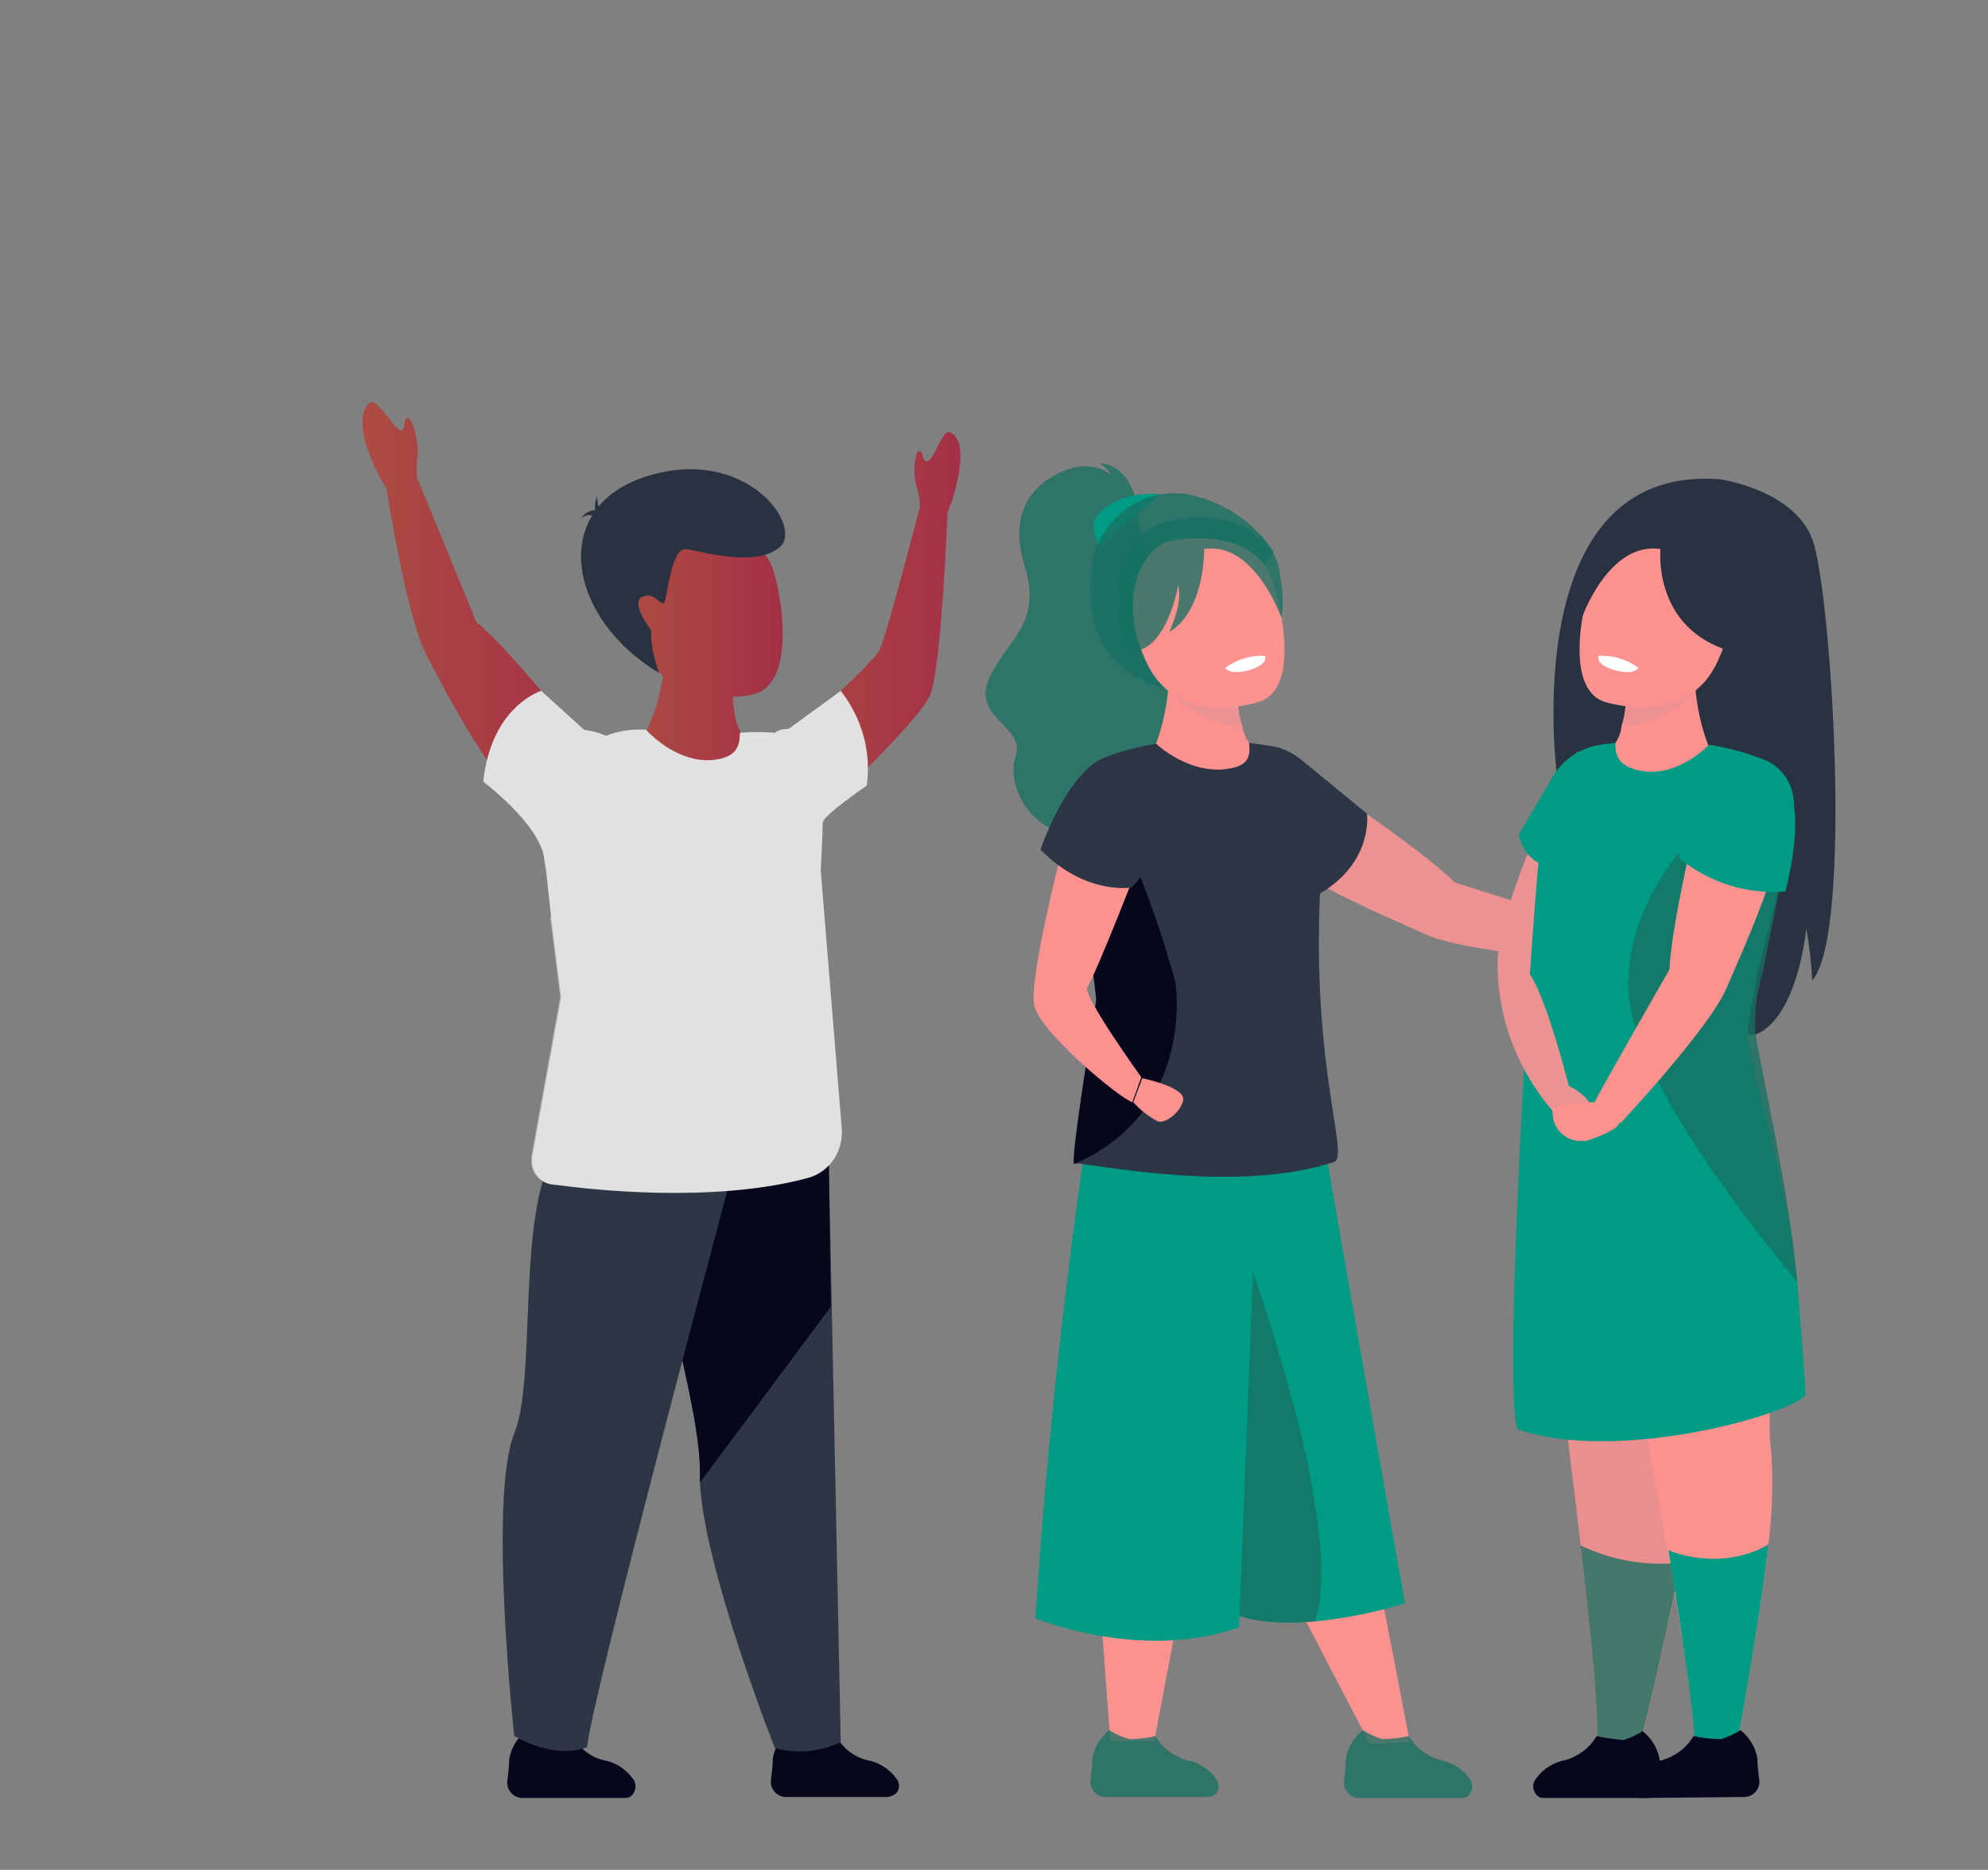 <?xml version="1.0" encoding="utf-8"?>
<!-- Generator: Adobe Illustrator 25.4.1, SVG Export Plug-In . SVG Version: 6.00 Build 0)  -->
<svg version="1.1" id="Layer_1" xmlns="http://www.w3.org/2000/svg" xmlns:xlink="http://www.w3.org/1999/xlink" x="0px" y="0px"
	 viewBox="0 0 199.1 187.3" style="enable-background:new 0 0 199.1 187.3;" xml:space="preserve">
<rect x="0" y="0" width="199.1" height="187.3" fill="#808080" stroke="none"/>
<style type="text/css">
	.st0{fill:#06061C;}
	.st1{fill:#2D3645;}
	.st2{fill:#B3B3B3;}
	.st3{fill:#7E3332;}
	.st4{fill:#FFFFFF;}
	.st5{fill:#293241;}
	.st6{fill:#EC9292;}
	.st7{fill:#FC9290;}
	.st8{opacity:0.77;fill:#177162;enable-background:new    ;}
	.st9{fill:#009B84;}
	.st10{fill:#EB8E8E;}
	.st11{fill:url(#SVGID_1_);}
	.st12{fill:url(#SVGID_00000085940139413836788500000005792325334131019921_);}
	.st13{fill:url(#SVGID_00000048497307366435931090000014768036329474843292_);}
	.st14{fill:#E1E1E1;}
</style>
<path class="st0" d="M83.9,174.1c0.6,1.1,1.7,1.9,2.9,2.2c1.2,0.2,2.3,0.9,3,1.9c0.4,0.5,0.3,1.3-0.3,1.6c-0.2,0.1-0.4,0.2-0.6,0.2
	H78.7c-0.8,0-1.5-0.7-1.5-1.5c0,0,0-0.1,0-0.1c0.1-0.8,0.2-1.6,0.2-2.3c0.2-1,0.7-2,1.6-2.7L83.9,174.1z"/>
<path class="st1" d="M84.2,174.5c-2.1,1-4.4,1.2-6.6,0.6c0,0-7.1-18-7.5-26.6c0-0.3,0-0.7,0-1c0.1-8-7.2-28.8-5.2-33.1
	c2-4.3,18.1,1.9,18.1,1.9l0.3,14.5L84.2,174.5z"/>
<path class="st0" d="M83.2,130.9l-13.1,17.6c0-0.3,0-0.7,0-1c0.1-8-7.2-28.8-5.2-33.1c2-4.3,18.1,1.9,18.1,1.9L83.2,130.9z"/>
<path class="st0" d="M57.5,174.1c0.6,1.1,1.7,1.9,2.9,2.2c1.2,0.2,2.3,0.9,3,1.9c0.4,0.5,0.3,1.3-0.2,1.7c-0.2,0.2-0.5,0.2-0.8,0.2
	H52.3c-0.8,0-1.5-0.7-1.5-1.5c0,0,0-0.1,0-0.1c0.1-0.8,0.2-1.6,0.2-2.3c0.2-1.1,0.7-2,1.6-2.7L57.5,174.1z"/>
<path class="st1" d="M73.5,116.8c0,0-14.2,53-14.7,58.2c0,0-2.8,1.4-7.3-1.1c0,0-2.6-23.8,0-30.3s-0.5-26.1,6.1-30.6
	S73.5,116.8,73.5,116.8z"/>
<path class="st2" d="M59.6,106.6c-0.2,5.6-0.7,10.3-3.9,12.1l-0.7-0.1c-1.1-0.3-1.8-1.2-1.8-2.3c0-0.1,0-0.3,0-0.4l2.9-16l-1-8
	l0.1-0.2C55.1,91.7,59.9,99.5,59.6,106.6z"/>
<path class="st3" d="M73.5,71.7c-4-0.1-7.1-4.1-7.1-4.1l7,0.3C73.2,69.1,73.2,70.4,73.5,71.7z"/>
<path class="st4" d="M72.2,65.8c0,0,0.3,0.8,2.5,0.4c0,0,1.8-0.4,1.6-1.3C74.9,64.7,73.4,65,72.2,65.8z"/>
<path class="st5" d="M59.8,52c-0.3-0.7-0.3-1.6,0-2.3c0,0.7,0.2,1.3,0.5,1.9C60.9,52.2,59.8,52,59.8,52z"/>
<path class="st5" d="M60,51.1c-0.7-0.1-1.4,0.2-1.8,0.8c0.5-0.4,1.2-0.4,1.7,0L60,51.1z"/>
<path class="st6" d="M131.1,77.6c0,0,11,7.2,14.6,10.8c0,0,13.6,4.3,14.5,4.6s-0.5,3.3-0.5,3.3s-13-0.9-16.9-2.7
	s-17.2-7.1-18.1-11.6S131.1,77.6,131.1,77.6z"/>
<polygon class="st7" points="118.1,161.2 115.6,174.4 111.2,174.4 110,158.3 "/>
<polygon class="st7" points="138.4,160 141.2,174.5 137.2,174.7 129.8,160.5 "/>
<path class="st8" d="M115.7,173.9c0.7,1.2,1.8,2,3.1,2.4c1.2,0.2,2.3,0.9,3,1.9c0.4,0.5,0.3,1.3-0.2,1.6c-0.2,0.1-0.4,0.2-0.7,0.2
	h-10.2c-0.8,0-1.5-0.7-1.5-1.5c0,0,0-0.1,0-0.1c0.1-0.8,0.2-1.6,0.2-2.3c0.2-1.1,0.8-2.1,1.7-2.8c0.6,0.4,1.3,0.7,2,0.9
	C114,174.2,114.9,174.1,115.7,173.9z"/>
<path class="st8" d="M141.1,173.9c0.7,1.2,1.8,2,3.1,2.4c1.2,0.2,2.3,0.9,3,1.9c0.4,0.5,0.3,1.3-0.2,1.7c-0.2,0.2-0.5,0.2-0.8,0.2
	l-10.1,0c-0.8,0-1.5-0.7-1.5-1.5c0-0.1,0-0.1,0-0.2c0.1-0.8,0.2-1.6,0.2-2.3c0.2-1.1,0.8-2.1,1.7-2.8c0.6,0.4,1.3,0.7,1.9,0.9
	C139.3,174.2,140.2,174.1,141.1,173.9z"/>
<path class="st9" d="M140.7,160.6c-2.9,0.9-5.9,1.5-8.9,1.8c-4.4,0.4-9.2,0-11.3-3.1c-0.7-1.4-1.1-2.9-1.1-4.4
	c-0.8-12.2,5.6-41.3,5.6-41.3h7.5C132.5,114.2,140.7,160.6,140.7,160.6z"/>
<path class="st8" d="M131.7,162.4c-4.4,0.4-9.2,0-11.3-3.1c-0.7-1.4-1.1-2.9-1.1-4.4c0,0,0,0,0-0.1c1.2-4.5,4.5-32.1,4.5-32.1
	S135.1,152.3,131.7,162.4z"/>
<path class="st9" d="M108.6,115.3c0,0-3.4,22.6-4.9,46.8c0,0,10.6,4.4,20.4,0.9l1.8-46.1L108.6,115.3z"/>
<path class="st8" d="M113.6,49.6c0,0-0.7-3-3.5-3.2c0,0,0.9,0.5,1.1,1.1c-1.2-0.9-2.8-1-4.2-0.5c-2.6,0.9-6.3,3.5-4.4,9.6
	s-2,7.6-3.6,11.5s3.8,4.7,2.7,7.7s2.2,10.3,10.6,7.1s10.3-15.2,6.7-18.2S113.6,49.6,113.6,49.6z"/>
<path class="st9" d="M116.2,49.5c0,0-3.8-0.5-6.1,1.9c-1.3,1.3,0,3.2,0,3.2L116.2,49.5z"/>
<path class="st8" d="M127.6,55.3c-2-3-5.1-5.1-8.7-5.8c-4.5-0.7-8.7,2.4-9.5,6.9c0,0,0,0.1,0,0.1c-0.7,4.6,0,10.5,7.5,12.6
	L127.6,55.3z"/>
<path class="st7" d="M126.2,75.6l-8.4,5l-2.1-5.9c0.7-1.8,1.1-3.7,1.3-5.6c0.1-1.7,0.1-3.3-0.1-5l7.3,3.2c-0.1,0.5-0.1,1.1-0.2,1.6
	c-0.1,1.3,0,2.6,0.4,3.8C124.6,73.9,125.3,74.9,126.2,75.6z"/>
<path class="st6" d="M124.3,72.7c-4,0.2-7.4-3.6-7.4-3.6l7-0.2C123.8,70.2,124,71.5,124.3,72.7z"/>
<path class="st7" d="M126.1,70.3c0,0-7.9,2.7-11.1-3.6c-3.4-6.7-0.5-12,2.2-12.5c5.4-1,8.7,0.8,9.8,3
	C128.1,59.4,130.5,68.9,126.1,70.3z"/>
<path class="st4" d="M122.7,66.9c0,0,0.4,0.8,2.5,0.2c0,0,1.8-0.5,1.5-1.4C125.2,65.6,123.8,66.1,122.7,66.9z"/>
<path class="st1" d="M136.9,81.5l-6.7-5.5l0,0c-0.9-0.7-2-1.2-3.1-1.3c-0.5-0.1-1.5-0.2-2-0.3c0.1,1.2,0.1,2.3-2.1,2.6
	c-2.9,0.5-5.8-1.2-7.2-2.5c-1.8,0.3-3.5,0.7-5.2,1.4c-1,0.4-1.9,1.1-2.4,2.1c-0.5,0.9-0.7,1.9-0.6,2.8l2.2,19.3
	c0,0-2.7,16.4-2.2,16.4c3.1,0.3,16.5,3,26-0.1c1.6-0.5-2.2-9.2-1.4-26.9C137.6,86.3,136.9,81.5,136.9,81.5z"/>
<path class="st8" d="M120.6,55c0,0,0.1,6.2-3.5,8.3c0,0,1.4-2.9,0.9-4.7c0,0-0.9,5.5-3.8,6.5s-4.3-10.3,1.6-12.5s11.6,0.4,12.3,4.4
	s0.2,4.8,0.2,4.8S125.6,54.2,120.6,55z"/>
<path class="st0" d="M107.6,116.6c-0.5,0,2.2-16.4,2.2-16.4l-2.2-19.3c-0.1-1,0.1-2,0.6-2.8c0.2,0,0.3,0.1,0.5,0.2c4.7,4,9,20,9,20
	S119.9,111.2,107.6,116.6z"/>
<path class="st7" d="M106.9,83c0,0-4,15.1-3.3,17.8s8.5,9.2,9.8,9.6l0.9-2.5c0,0-5.9-8.2-5.4-9c1.1-1.9,5.4-13,5.4-13L106.9,83z"/>
<path class="st1" d="M113.3,88.9c0,0-4.6,0.8-9.1-3.8c0,0,3.8-11.1,8.5-8.9S116.3,86.2,113.3,88.9z"/>
<path class="st7" d="M114.4,108c0,0,3.9,0.8,4.1,2c0.1,1-1.7,2.7-2.6,2.3c-0.9-0.5-1.7-1.1-2.4-1.9L114.4,108z"/>
<path class="st5" d="M172.2,48c0,0,7.4,1,9.3,6s4.1,39.6,0,44.2c-0.1-1.8-0.3-3.5-0.6-5.2c0,0-0.8,8.8-5,10.6s-20-26.3-20-26.3
	S151.9,46.5,172.2,48z"/>
<path class="st10" d="M158.3,154.7c1.1,9.5,1.9,17.8,1.6,20.1l4.4-0.5h0.1v-0.1l0,0c0.3-1.1,2.2-8.9,3.6-16.1
	c0.9-4.8,1.5-9.3,1.3-11.6c-0.7-6.1,5.5-31.3-0.2-33.5s-15.4,5.8-15.4,5.8S156.4,138.5,158.3,154.7z"/>
<path class="st7" d="M167,155.3c1.6,9.3,2.9,17.4,2.7,19.6l4.4-1c0,0,2-10.6,3-19.2l0,0c0.4-3.1,0.5-6.2,0.3-9.3
	c-1.1-6.1,3.6-31.6-2.3-33.4s-15,6.7-15,6.7S164.1,138.9,167,155.3z"/>
<path class="st6" d="M158,75.3c0,0-6.7,11.3-8,20.5c0,0,3.2,4.4,4.6,1.3S165.3,77.5,158,75.3z"/>
<path class="st5" d="M159.3,55.3c2-3,5.1-5.1,8.6-5.8c4.5-0.7,8.7,2.4,9.5,6.9c0,0,0,0.1,0,0.1c0.7,4.6,0,10.5-7.5,12.6L159.3,55.3z
	"/>
<path class="st7" d="M160.6,75.6l8.4,5l2.1-5.9c-0.7-1.8-1.1-3.7-1.3-5.6c-0.1-1.7-0.1-3.3,0.1-5l-7.3,3.2c0.1,0.5,0.2,1.1,0.2,1.6
	c0.1,1.3,0,2.6-0.4,3.8C162.3,73.9,161.6,74.9,160.6,75.6z"/>
<path class="st6" d="M162.5,72.7c4,0.2,7.4-3.6,7.4-3.6l-7-0.2C163,70.2,162.9,71.5,162.5,72.7z"/>
<path class="st7" d="M160.7,70.3c0,0,7.9,2.6,11.1-3.6c3.4-6.7,0.5-12-2.2-12.5c-5.4-1-8.7,0.8-9.8,3S156.4,68.9,160.7,70.3z"/>
<path class="st4" d="M164.1,66.9c0,0-0.4,0.8-2.5,0.2c0,0-1.8-0.5-1.5-1.4C161.6,65.6,163,66.1,164.1,66.9z"/>
<path class="st9" d="M180.8,139.8c-2.3,2.2-19.2,6.7-28.7,3.4c-1-0.3-0.5-17.3,0.4-33.8c0.7-12.7,1.6-25.1,2.3-29.5
	c0.4-2.8,2.7-4.9,5.5-5.3c0.5-0.1,1-0.1,1.5-0.2c-0.1,1.2,0.3,2.4,2.5,2.8c2.9,0.6,5.5-1.3,6.9-2.6c1.9,0.3,3.7,0.8,5.5,1.5
	c2,0.8,3.2,2.9,2.9,5l-0.5,4l-3.1,12.5c-0.2,1.6-1.1,5-0.9,6.6c0.7,4.9,4.1,15.2,4.9,24.3C180.5,134.8,180.9,139.7,180.8,139.8z"/>
<path class="st8" d="M180,128.4c-0.2-0.3-16.3-19-16.9-28.9s8-17.3,8-17.3c2.9-0.4,5.9,0.7,7.9,2.9l-2.5,12.5
	c-0.6,1.9-0.8,3.9-0.7,5.9C176.6,108.4,179.2,119.4,180,128.4z"/>
<path class="st5" d="M166.3,55c0,0-0.8,7.4,6.3,10c2.8,1.1,4.2-10.3-1.6-12.5s-11.6,0.4-12.3,4.4s-0.2,4.8-0.2,4.8
	S161.2,54.2,166.3,55z"/>
<path class="st7" d="M170.6,79.3c0,0-3.2,12.8-3.4,17.8c0,0-7.1,12.4-7.5,13.3s2.6,2.1,2.6,2.1s8.9-9.5,10.6-13.5s7.8-16.9,5.4-20.8
	S170.6,79.3,170.6,79.3z"/>
<path class="st6" d="M150,95.8c-0.2,5.7,1.8,11.2,5.6,15.6c0,0,1.7-2,1.5-2.7s-2.6-10.3-4.4-11.7S150,95.8,150,95.8z"/>
<path class="st6" d="M157,108.7c0,0,3.2,1.5,2.1,3c-0.7,0.9-2.1,1.1-3,0.4c-0.3-0.2-0.5-0.5-0.6-0.7
	C155.2,110.3,157,108.7,157,108.7z"/>
<path class="st9" d="M168.2,86c3,2.4,6.7,3.6,10.6,3.3c0,0,3.2-11.2-1.9-12.6S167.6,82,168.2,86z"/>
<path class="st8" d="M159.9,174.7l4.4-0.5l0.1-0.1l0,0c0.3-1.1,2.2-8.9,3.6-16.1c0-0.5-0.2-1-0.4-1.4c-3.2,0.2-6.4-0.4-9.3-1.8
	C159.4,164.2,160.2,172.5,159.9,174.7z"/>
<path class="st9" d="M155.8,77.3l-3.7,6.3c0,0,0.5,2.9,3.2,3.2S155.8,77.3,155.8,77.3z"/>
<path class="st9" d="M169.7,174.9l4.4-1c0,0,2-10.6,3-19.2l0,0c0,0-4.1,2.8-10,0.6l0,0C168.6,164.6,169.8,172.6,169.7,174.9z"/>
<path class="st0" d="M159.9,173.9c-0.7,1.2-1.8,2-3.1,2.4c-1.2,0.2-2.3,0.9-3,1.9c-0.4,0.5-0.3,1.3,0.2,1.7c0.2,0.2,0.5,0.2,0.8,0.2
	l10.1,0c0.8,0,1.5-0.7,1.5-1.5c0,0,0-0.1,0-0.1c-0.1-0.8-0.2-1.6-0.2-2.3c-0.2-1.1-0.8-2.1-1.7-2.8c-0.6,0.4-1.3,0.7-1.9,0.9
	C161.7,174.2,160.8,174.1,159.9,173.9z"/>
<path class="st0" d="M169.6,173.9c-0.7,1.2-1.8,2-3.1,2.4c-1.2,0.2-2.3,0.9-3,1.9c-0.4,0.5-0.3,1.3,0.2,1.7c0.2,0.2,0.5,0.2,0.8,0.2
	l10.2-0.1c0.8,0,1.5-0.7,1.5-1.5c0,0,0-0.1,0-0.1c-0.1-0.8-0.2-1.6-0.2-2.3c-0.2-1.1-0.8-2.1-1.7-2.8c-0.6,0.4-1.3,0.7-1.9,0.9
	C171.4,174.2,170.5,174.1,169.6,173.9z"/>
<path class="st7" d="M159.7,110.4c0,0-4,0-4.2,0.9c-0.1,1.6,1.1,2.9,2.7,3c0.4,0,0.8,0,1.2-0.2c2.9-1,2.8-1.7,2.8-1.7L159.7,110.4z"
	/>
<linearGradient id="SVGID_1_" gradientUnits="userSpaceOnUse" x1="34.2" y1="128.515" x2="65.05" y2="128.515" gradientTransform="matrix(1 0 0 -1 0 190)">
	<stop  offset="0" style="stop-color:#AD4E42"/>
	<stop  offset="1" style="stop-color:#A22947"/>
</linearGradient>
<path class="st11" d="M47.7,62.3c0,0-5.4-13.2-5.8-14.1c0,0,0-0.1-0.1-0.1c-0.1-0.8-0.1-1.6,0-2.4c0.2-1.2-0.5-4-1-3.8
	s-0.1,1.3-0.7,1.2s-2.3-3.2-3-2.8s-1.1,1.7-0.5,4.1c0.5,1.6,1.2,3.1,2.1,4.5l0,0c0,0,2,12.9,4,16.7s8.5,16.6,13.1,17.1
	s3.9-6.7,3.9-6.7S51.6,65.5,47.7,62.3z"/>
<linearGradient id="SVGID_00000013170160396019618950000013767899274932224434_" gradientUnits="userSpaceOnUse" x1="62.11" y1="124.05" x2="81.78" y2="124.05" gradientTransform="matrix(1 0 0 -1 0 190)">
	<stop  offset="0" style="stop-color:#AD4E42"/>
	<stop  offset="1" style="stop-color:#A22947"/>
</linearGradient>
<path style="fill:url(#SVGID_00000013170160396019618950000013767899274932224434_);" d="M77.2,56.5c-1-2.2-4.1-4.3-9.6-3.6
	c-2.7,0.3-6,5.4-3,12.3c0.4,1,1,1.8,1.8,2.5c-0.3,1.9-0.8,3.7-1.6,5.4l1.8,6.1l8.7-4.5c-0.9-0.8-1.5-1.8-1.7-3
	c-0.1-0.6-0.2-1.3-0.2-1.9c0.7,0,1.5-0.1,2.2-0.3C79.9,68.3,78.2,58.7,77.2,56.5z"/>
<linearGradient id="SVGID_00000131341092231036687450000002239166757911723944_" gradientUnits="userSpaceOnUse" x1="74.07" y1="125.784" x2="100.9" y2="125.784" gradientTransform="matrix(1 0 0 -1 0 190)">
	<stop  offset="0" style="stop-color:#AD4E42"/>
	<stop  offset="1" style="stop-color:#A22947"/>
</linearGradient>
<path style="fill:url(#SVGID_00000131341092231036687450000002239166757911723944_);" d="M95.1,43.3c-0.7-0.3-1.6,2.8-2.2,2.9
	s-0.3-0.8-0.8-1s-0.7,2.5-0.3,3.5c0.2,0.7,0.4,1.5,0.3,2.2c0,0-3.3,12.7-4,14.2S75.8,76.9,75.8,76.9l2.6,8.2
	c0,0,13.7-12.6,14.8-15.6s1.7-18.2,1.7-18.2c0.6-1.4,1-2.9,1.2-4.4C96.4,44.6,95.9,43.6,95.1,43.3z"/>
<path class="st14" d="M82.4,82.4c0-0.7,4.4-3.7,4.4-3.7c0.5-3.4-0.5-6.8-2.6-9.5L79,73c-0.5,0-1,0.1-1.4,0.4c-1.2-0.1-2.3-0.1-3.5,0
	c0,1.3-0.3,2.4-2.5,2.7c-2.9,0.4-5.6-1.6-6.9-3c-1.4-0.1-2.7,0.1-4,0.6c-0.7-0.3-1.4-0.5-2.2-0.6l-4.3-3.9c0,0-5,1.5-5.8,9.1
	c0,0,5.7,4.3,6.1,7.7l0.2,1.3l0.5,4.6l1,8l-2.9,16c0,0.1,0,0.3,0,0.4c0,1.1,0.7,2,1.8,2.3l0.7,0.1c3,0.4,15.4,1.9,25.1-0.7
	c2.2-0.6,3.6-2.7,3.4-5l-2.1-25.8l0,0C82.2,87.2,82.4,83.1,82.4,82.4z"/>
<path class="st5" d="M66,67.4c-0.5-1.4-0.8-2.8-0.8-4.3c0,0-2.1-2.7-0.9-3.3s1.9,0.9,2.2,0.6s0.7-5.6,2.2-5.4s7,1.9,9.4-0.2
	s-3.4-10.2-13.3-7.1S56.8,61.9,66,67.4z"/>
</svg>
